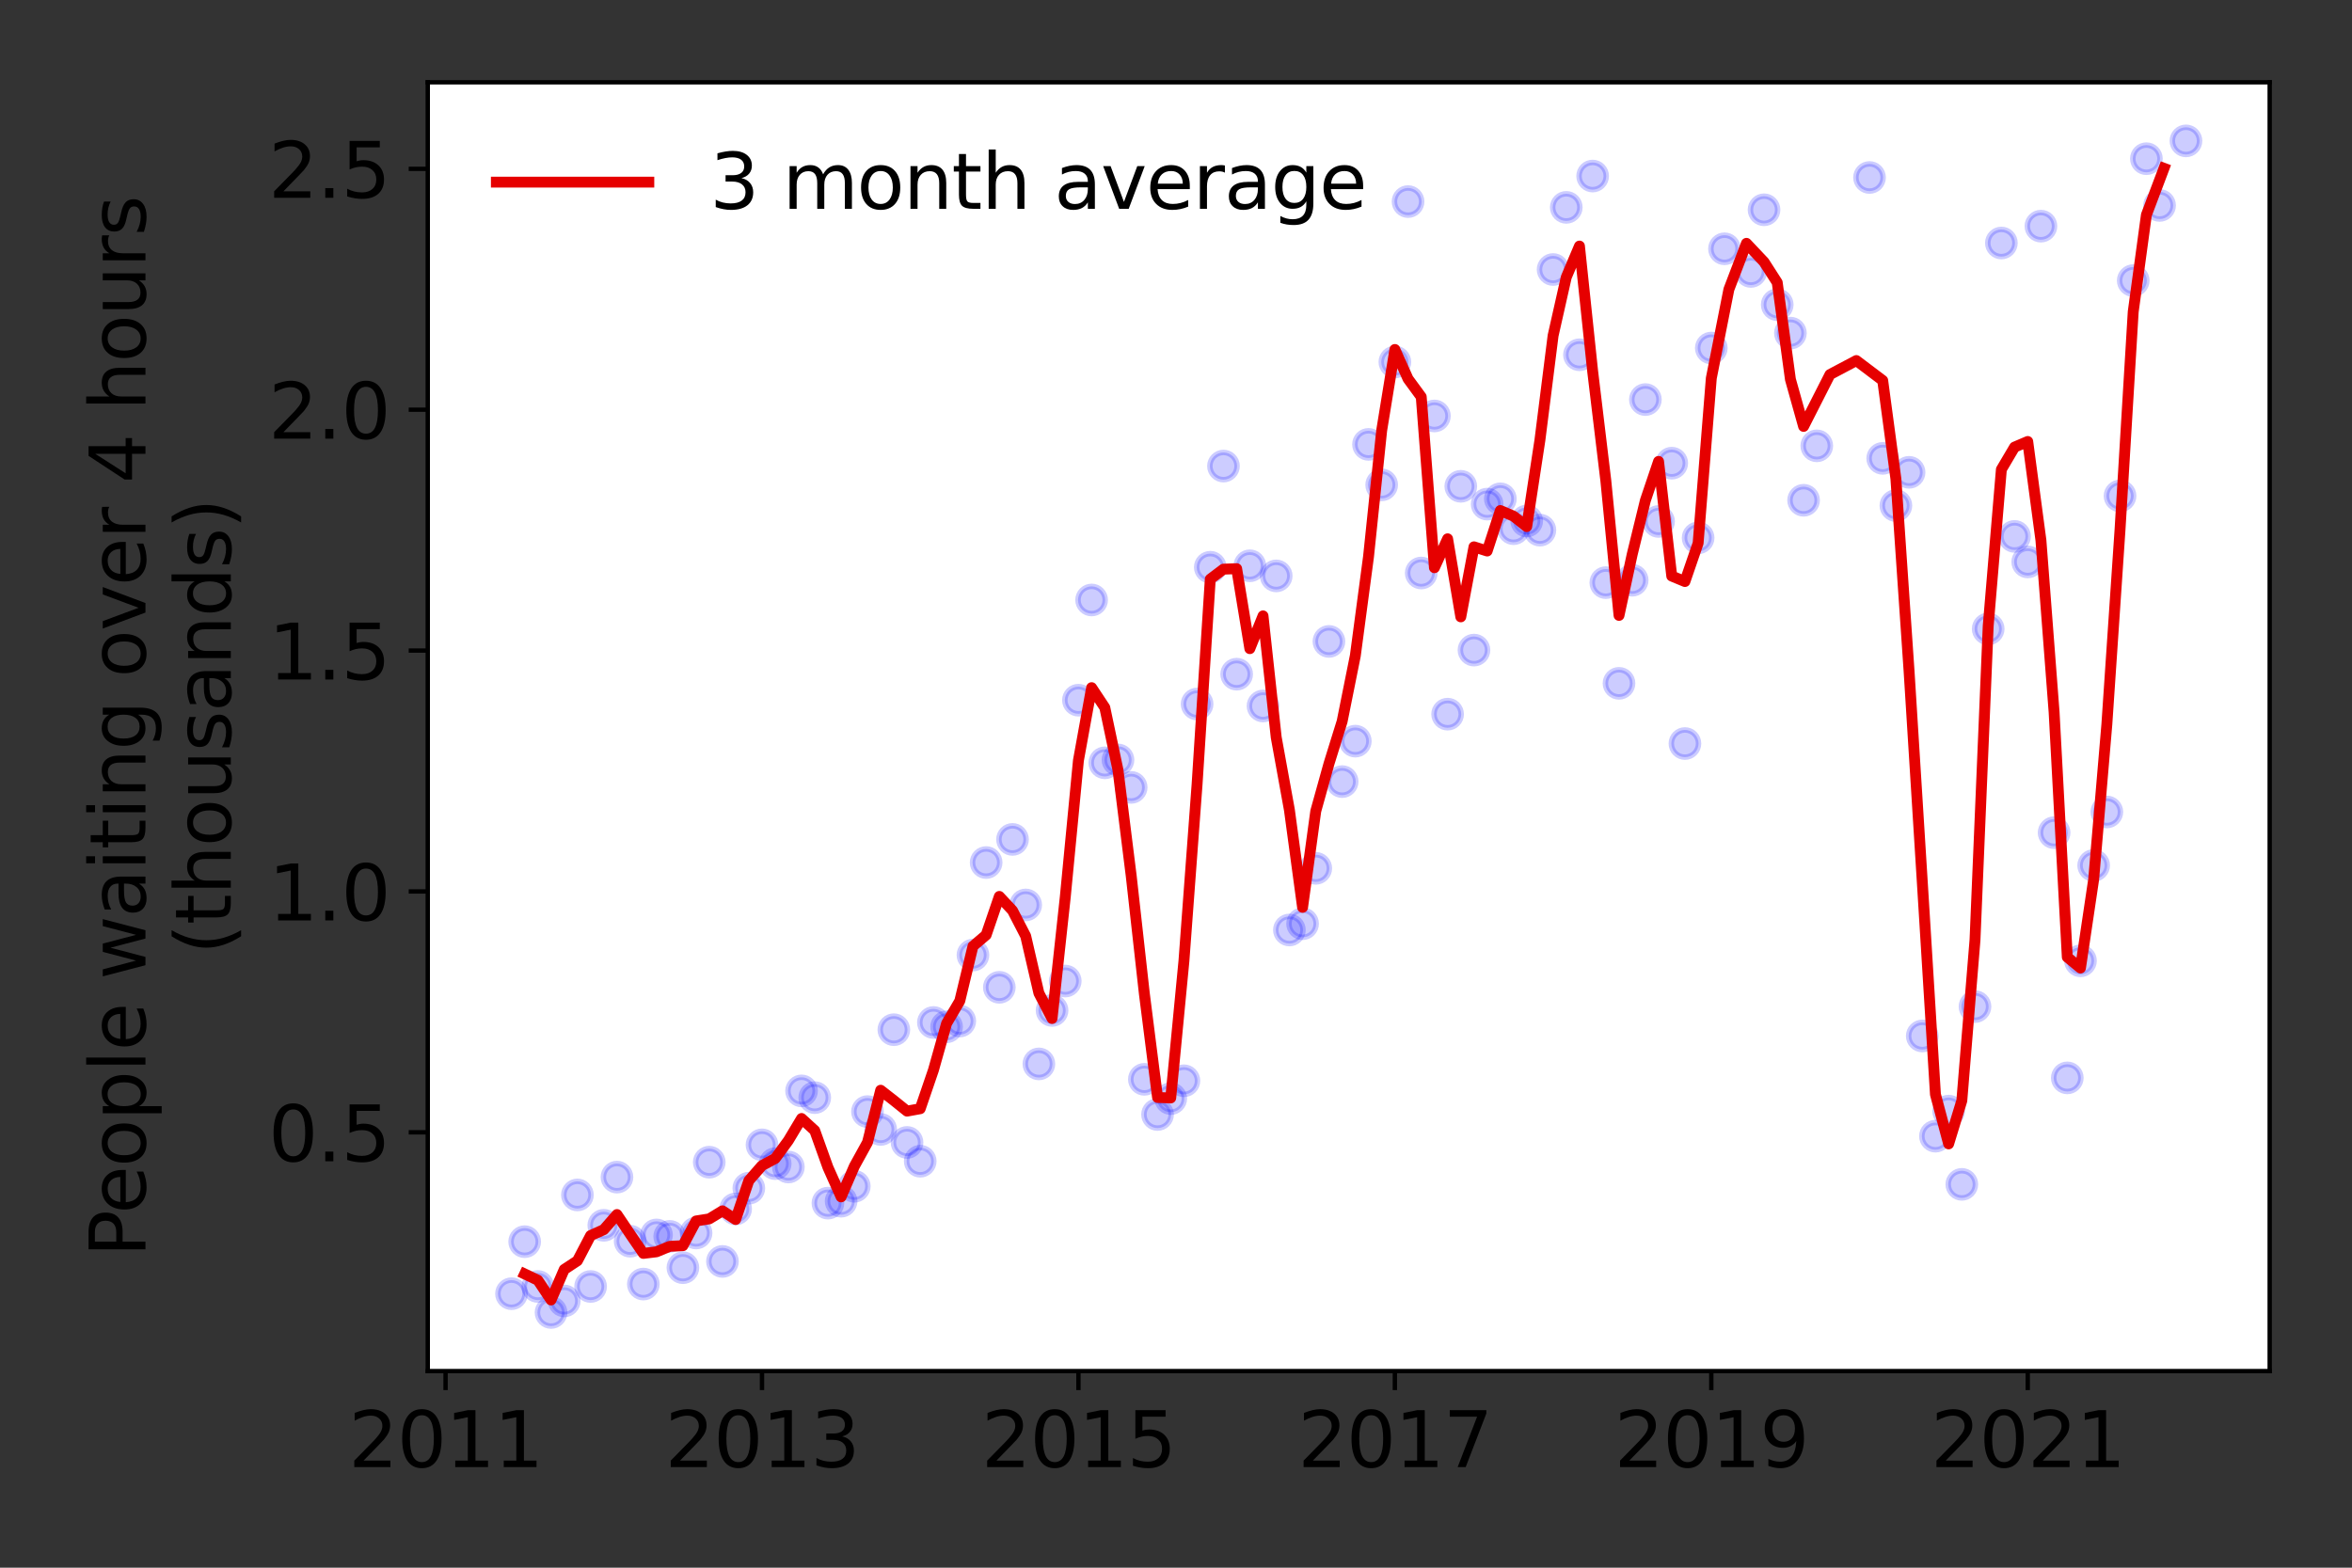 <?xml version="1.0" encoding="utf-8" standalone="no"?>
<!DOCTYPE svg PUBLIC "-//W3C//DTD SVG 1.1//EN"
  "http://www.w3.org/Graphics/SVG/1.1/DTD/svg11.dtd">
<svg height="288pt" version="1.1" viewBox="0 0 432 288" width="432pt" xmlns="http://www.w3.org/2000/svg" xmlns:xlink="http://www.w3.org/1999/xlink">
 <rect x="0" y="0" width="432" height="288" fill="#333333" stroke="none"/>
 <defs>
  <style type="text/css">*{stroke-linecap:butt;stroke-linejoin:round;}</style>
 </defs>
 <g id="figure_1">
  <g id="patch_1">
   <path d="M 0 288 
L 432 288 
L 432 0 
L 0 0 
z
" style="fill:none;"/>
  </g>
  <g id="axes_1">
   <g id="patch_2">
    <path d="M 78.57 251.88 
L 416.88 251.88 
L 416.88 15.12 
L 78.57 15.12 
z
" style="fill:#ffffff;"/>
   </g>
   <g id="matplotlib.axis_1">
    <g id="xtick_1">
     <g id="line2d_1">
      <defs>
       <path d="M 0 0 
L 0 3.5 
" id="me426d26583" style="stroke:#000000;stroke-width:0.8;"/>
      </defs>
      <g>
       <use style="stroke:#000000;stroke-width:0.8;" x="81.839" xlink:href="#me426d26583" y="251.88"/>
      </g>
     </g>
     <g id="text_1">
      <!-- 2011 -->
      <g transform="translate(64.024 269.518)scale(0.14 -0.14)">
       <defs>
        <path d="M 1228 531 
L 3431 531 
L 3431 0 
L 469 0 
L 469 531 
Q 828 903 1448 1529 
Q 2069 2156 2228 2338 
Q 2531 2678 2651 2914 
Q 2772 3150 2772 3378 
Q 2772 3750 2511 3984 
Q 2250 4219 1831 4219 
Q 1534 4219 1204 4116 
Q 875 4013 500 3803 
L 500 4441 
Q 881 4594 1212 4672 
Q 1544 4750 1819 4750 
Q 2544 4750 2975 4387 
Q 3406 4025 3406 3419 
Q 3406 3131 3298 2873 
Q 3191 2616 2906 2266 
Q 2828 2175 2409 1742 
Q 1991 1309 1228 531 
z
" id="DejaVuSans-32" transform="scale(0.016)"/>
        <path d="M 2034 4250 
Q 1547 4250 1301 3770 
Q 1056 3291 1056 2328 
Q 1056 1369 1301 889 
Q 1547 409 2034 409 
Q 2525 409 2770 889 
Q 3016 1369 3016 2328 
Q 3016 3291 2770 3770 
Q 2525 4250 2034 4250 
z
M 2034 4750 
Q 2819 4750 3233 4129 
Q 3647 3509 3647 2328 
Q 3647 1150 3233 529 
Q 2819 -91 2034 -91 
Q 1250 -91 836 529 
Q 422 1150 422 2328 
Q 422 3509 836 4129 
Q 1250 4750 2034 4750 
z
" id="DejaVuSans-30" transform="scale(0.016)"/>
        <path d="M 794 531 
L 1825 531 
L 1825 4091 
L 703 3866 
L 703 4441 
L 1819 4666 
L 2450 4666 
L 2450 531 
L 3481 531 
L 3481 0 
L 794 0 
L 794 531 
z
" id="DejaVuSans-31" transform="scale(0.016)"/>
       </defs>
       <use xlink:href="#DejaVuSans-32"/>
       <use x="63.623" xlink:href="#DejaVuSans-30"/>
       <use x="127.246" xlink:href="#DejaVuSans-31"/>
       <use x="190.869" xlink:href="#DejaVuSans-31"/>
      </g>
     </g>
    </g>
    <g id="xtick_2">
     <g id="line2d_2">
      <g>
       <use style="stroke:#000000;stroke-width:0.8;" x="139.96" xlink:href="#me426d26583" y="251.88"/>
      </g>
     </g>
     <g id="text_2">
      <!-- 2013 -->
      <g transform="translate(122.145 269.518)scale(0.14 -0.14)">
       <defs>
        <path d="M 2597 2516 
Q 3050 2419 3304 2112 
Q 3559 1806 3559 1356 
Q 3559 666 3084 287 
Q 2609 -91 1734 -91 
Q 1441 -91 1130 -33 
Q 819 25 488 141 
L 488 750 
Q 750 597 1062 519 
Q 1375 441 1716 441 
Q 2309 441 2620 675 
Q 2931 909 2931 1356 
Q 2931 1769 2642 2001 
Q 2353 2234 1838 2234 
L 1294 2234 
L 1294 2753 
L 1863 2753 
Q 2328 2753 2575 2939 
Q 2822 3125 2822 3475 
Q 2822 3834 2567 4026 
Q 2313 4219 1838 4219 
Q 1578 4219 1281 4162 
Q 984 4106 628 3988 
L 628 4550 
Q 988 4650 1302 4700 
Q 1616 4750 1894 4750 
Q 2613 4750 3031 4423 
Q 3450 4097 3450 3541 
Q 3450 3153 3228 2886 
Q 3006 2619 2597 2516 
z
" id="DejaVuSans-33" transform="scale(0.016)"/>
       </defs>
       <use xlink:href="#DejaVuSans-32"/>
       <use x="63.623" xlink:href="#DejaVuSans-30"/>
       <use x="127.246" xlink:href="#DejaVuSans-31"/>
       <use x="190.869" xlink:href="#DejaVuSans-33"/>
      </g>
     </g>
    </g>
    <g id="xtick_3">
     <g id="line2d_3">
      <g>
       <use style="stroke:#000000;stroke-width:0.8;" x="198.08" xlink:href="#me426d26583" y="251.88"/>
      </g>
     </g>
     <g id="text_3">
      <!-- 2015 -->
      <g transform="translate(180.265 269.518)scale(0.14 -0.14)">
       <defs>
        <path d="M 691 4666 
L 3169 4666 
L 3169 4134 
L 1269 4134 
L 1269 2991 
Q 1406 3038 1543 3061 
Q 1681 3084 1819 3084 
Q 2600 3084 3056 2656 
Q 3513 2228 3513 1497 
Q 3513 744 3044 326 
Q 2575 -91 1722 -91 
Q 1428 -91 1123 -41 
Q 819 9 494 109 
L 494 744 
Q 775 591 1075 516 
Q 1375 441 1709 441 
Q 2250 441 2565 725 
Q 2881 1009 2881 1497 
Q 2881 1984 2565 2268 
Q 2250 2553 1709 2553 
Q 1456 2553 1204 2497 
Q 953 2441 691 2322 
L 691 4666 
z
" id="DejaVuSans-35" transform="scale(0.016)"/>
       </defs>
       <use xlink:href="#DejaVuSans-32"/>
       <use x="63.623" xlink:href="#DejaVuSans-30"/>
       <use x="127.246" xlink:href="#DejaVuSans-31"/>
       <use x="190.869" xlink:href="#DejaVuSans-35"/>
      </g>
     </g>
    </g>
    <g id="xtick_4">
     <g id="line2d_4">
      <g>
       <use style="stroke:#000000;stroke-width:0.8;" x="256.201" xlink:href="#me426d26583" y="251.88"/>
      </g>
     </g>
     <g id="text_4">
      <!-- 2017 -->
      <g transform="translate(238.386 269.518)scale(0.14 -0.14)">
       <defs>
        <path d="M 525 4666 
L 3525 4666 
L 3525 4397 
L 1831 0 
L 1172 0 
L 2766 4134 
L 525 4134 
L 525 4666 
z
" id="DejaVuSans-37" transform="scale(0.016)"/>
       </defs>
       <use xlink:href="#DejaVuSans-32"/>
       <use x="63.623" xlink:href="#DejaVuSans-30"/>
       <use x="127.246" xlink:href="#DejaVuSans-31"/>
       <use x="190.869" xlink:href="#DejaVuSans-37"/>
      </g>
     </g>
    </g>
    <g id="xtick_5">
     <g id="line2d_5">
      <g>
       <use style="stroke:#000000;stroke-width:0.8;" x="314.321" xlink:href="#me426d26583" y="251.88"/>
      </g>
     </g>
     <g id="text_5">
      <!-- 2019 -->
      <g transform="translate(296.506 269.518)scale(0.14 -0.14)">
       <defs>
        <path d="M 703 97 
L 703 672 
Q 941 559 1184 500 
Q 1428 441 1663 441 
Q 2288 441 2617 861 
Q 2947 1281 2994 2138 
Q 2813 1869 2534 1725 
Q 2256 1581 1919 1581 
Q 1219 1581 811 2004 
Q 403 2428 403 3163 
Q 403 3881 828 4315 
Q 1253 4750 1959 4750 
Q 2769 4750 3195 4129 
Q 3622 3509 3622 2328 
Q 3622 1225 3098 567 
Q 2575 -91 1691 -91 
Q 1453 -91 1209 -44 
Q 966 3 703 97 
z
M 1959 2075 
Q 2384 2075 2632 2365 
Q 2881 2656 2881 3163 
Q 2881 3666 2632 3958 
Q 2384 4250 1959 4250 
Q 1534 4250 1286 3958 
Q 1038 3666 1038 3163 
Q 1038 2656 1286 2365 
Q 1534 2075 1959 2075 
z
" id="DejaVuSans-39" transform="scale(0.016)"/>
       </defs>
       <use xlink:href="#DejaVuSans-32"/>
       <use x="63.623" xlink:href="#DejaVuSans-30"/>
       <use x="127.246" xlink:href="#DejaVuSans-31"/>
       <use x="190.869" xlink:href="#DejaVuSans-39"/>
      </g>
     </g>
    </g>
    <g id="xtick_6">
     <g id="line2d_6">
      <g>
       <use style="stroke:#000000;stroke-width:0.8;" x="372.442" xlink:href="#me426d26583" y="251.88"/>
      </g>
     </g>
     <g id="text_6">
      <!-- 2021 -->
      <g transform="translate(354.627 269.518)scale(0.14 -0.14)">
       <use xlink:href="#DejaVuSans-32"/>
       <use x="63.623" xlink:href="#DejaVuSans-30"/>
       <use x="127.246" xlink:href="#DejaVuSans-32"/>
       <use x="190.869" xlink:href="#DejaVuSans-31"/>
      </g>
     </g>
    </g>
   </g>
   <g id="matplotlib.axis_2">
    <g id="ytick_1">
     <g id="line2d_7">
      <defs>
       <path d="M 0 0 
L -3.5 0 
" id="m2a9658b821" style="stroke:#000000;stroke-width:0.8;"/>
      </defs>
      <g>
       <use style="stroke:#000000;stroke-width:0.8;" x="78.57" xlink:href="#m2a9658b821" y="208.019"/>
      </g>
     </g>
     <g id="text_7">
      <!-- 0.5 -->
      <g transform="translate(49.306 213.337)scale(0.14 -0.14)">
       <defs>
        <path d="M 684 794 
L 1344 794 
L 1344 0 
L 684 0 
L 684 794 
z
" id="DejaVuSans-2e" transform="scale(0.016)"/>
       </defs>
       <use xlink:href="#DejaVuSans-30"/>
       <use x="63.623" xlink:href="#DejaVuSans-2e"/>
       <use x="95.41" xlink:href="#DejaVuSans-35"/>
      </g>
     </g>
    </g>
    <g id="ytick_2">
     <g id="line2d_8">
      <g>
       <use style="stroke:#000000;stroke-width:0.8;" x="78.57" xlink:href="#m2a9658b821" y="163.768"/>
      </g>
     </g>
     <g id="text_8">
      <!-- 1.0 -->
      <g transform="translate(49.306 169.087)scale(0.14 -0.14)">
       <use xlink:href="#DejaVuSans-31"/>
       <use x="63.623" xlink:href="#DejaVuSans-2e"/>
       <use x="95.41" xlink:href="#DejaVuSans-30"/>
      </g>
     </g>
    </g>
    <g id="ytick_3">
     <g id="line2d_9">
      <g>
       <use style="stroke:#000000;stroke-width:0.8;" x="78.57" xlink:href="#m2a9658b821" y="119.517"/>
      </g>
     </g>
     <g id="text_9">
      <!-- 1.5 -->
      <g transform="translate(49.306 124.836)scale(0.14 -0.14)">
       <use xlink:href="#DejaVuSans-31"/>
       <use x="63.623" xlink:href="#DejaVuSans-2e"/>
       <use x="95.41" xlink:href="#DejaVuSans-35"/>
      </g>
     </g>
    </g>
    <g id="ytick_4">
     <g id="line2d_10">
      <g>
       <use style="stroke:#000000;stroke-width:0.8;" x="78.57" xlink:href="#m2a9658b821" y="75.266"/>
      </g>
     </g>
     <g id="text_10">
      <!-- 2.0 -->
      <g transform="translate(49.306 80.585)scale(0.14 -0.14)">
       <use xlink:href="#DejaVuSans-32"/>
       <use x="63.623" xlink:href="#DejaVuSans-2e"/>
       <use x="95.41" xlink:href="#DejaVuSans-30"/>
      </g>
     </g>
    </g>
    <g id="ytick_5">
     <g id="line2d_11">
      <g>
       <use style="stroke:#000000;stroke-width:0.8;" x="78.57" xlink:href="#m2a9658b821" y="31.015"/>
      </g>
     </g>
     <g id="text_11">
      <!-- 2.5 -->
      <g transform="translate(49.306 36.334)scale(0.14 -0.14)">
       <use xlink:href="#DejaVuSans-32"/>
       <use x="63.623" xlink:href="#DejaVuSans-2e"/>
       <use x="95.41" xlink:href="#DejaVuSans-35"/>
      </g>
     </g>
    </g>
    <g id="text_12">
     <!-- People waiting over 4 hours -->
     <g transform="translate(26.717 230.925)rotate(-90)scale(0.14 -0.14)">
      <defs>
       <path d="M 1259 4147 
L 1259 2394 
L 2053 2394 
Q 2494 2394 2734 2622 
Q 2975 2850 2975 3272 
Q 2975 3691 2734 3919 
Q 2494 4147 2053 4147 
L 1259 4147 
z
M 628 4666 
L 2053 4666 
Q 2838 4666 3239 4311 
Q 3641 3956 3641 3272 
Q 3641 2581 3239 2228 
Q 2838 1875 2053 1875 
L 1259 1875 
L 1259 0 
L 628 0 
L 628 4666 
z
" id="DejaVuSans-50" transform="scale(0.016)"/>
       <path d="M 3597 1894 
L 3597 1613 
L 953 1613 
Q 991 1019 1311 708 
Q 1631 397 2203 397 
Q 2534 397 2845 478 
Q 3156 559 3463 722 
L 3463 178 
Q 3153 47 2828 -22 
Q 2503 -91 2169 -91 
Q 1331 -91 842 396 
Q 353 884 353 1716 
Q 353 2575 817 3079 
Q 1281 3584 2069 3584 
Q 2775 3584 3186 3129 
Q 3597 2675 3597 1894 
z
M 3022 2063 
Q 3016 2534 2758 2815 
Q 2500 3097 2075 3097 
Q 1594 3097 1305 2825 
Q 1016 2553 972 2059 
L 3022 2063 
z
" id="DejaVuSans-65" transform="scale(0.016)"/>
       <path d="M 1959 3097 
Q 1497 3097 1228 2736 
Q 959 2375 959 1747 
Q 959 1119 1226 758 
Q 1494 397 1959 397 
Q 2419 397 2687 759 
Q 2956 1122 2956 1747 
Q 2956 2369 2687 2733 
Q 2419 3097 1959 3097 
z
M 1959 3584 
Q 2709 3584 3137 3096 
Q 3566 2609 3566 1747 
Q 3566 888 3137 398 
Q 2709 -91 1959 -91 
Q 1206 -91 779 398 
Q 353 888 353 1747 
Q 353 2609 779 3096 
Q 1206 3584 1959 3584 
z
" id="DejaVuSans-6f" transform="scale(0.016)"/>
       <path d="M 1159 525 
L 1159 -1331 
L 581 -1331 
L 581 3500 
L 1159 3500 
L 1159 2969 
Q 1341 3281 1617 3432 
Q 1894 3584 2278 3584 
Q 2916 3584 3314 3078 
Q 3713 2572 3713 1747 
Q 3713 922 3314 415 
Q 2916 -91 2278 -91 
Q 1894 -91 1617 61 
Q 1341 213 1159 525 
z
M 3116 1747 
Q 3116 2381 2855 2742 
Q 2594 3103 2138 3103 
Q 1681 3103 1420 2742 
Q 1159 2381 1159 1747 
Q 1159 1113 1420 752 
Q 1681 391 2138 391 
Q 2594 391 2855 752 
Q 3116 1113 3116 1747 
z
" id="DejaVuSans-70" transform="scale(0.016)"/>
       <path d="M 603 4863 
L 1178 4863 
L 1178 0 
L 603 0 
L 603 4863 
z
" id="DejaVuSans-6c" transform="scale(0.016)"/>
       <path id="DejaVuSans-20" transform="scale(0.016)"/>
       <path d="M 269 3500 
L 844 3500 
L 1563 769 
L 2278 3500 
L 2956 3500 
L 3675 769 
L 4391 3500 
L 4966 3500 
L 4050 0 
L 3372 0 
L 2619 2869 
L 1863 0 
L 1184 0 
L 269 3500 
z
" id="DejaVuSans-77" transform="scale(0.016)"/>
       <path d="M 2194 1759 
Q 1497 1759 1228 1600 
Q 959 1441 959 1056 
Q 959 750 1161 570 
Q 1363 391 1709 391 
Q 2188 391 2477 730 
Q 2766 1069 2766 1631 
L 2766 1759 
L 2194 1759 
z
M 3341 1997 
L 3341 0 
L 2766 0 
L 2766 531 
Q 2569 213 2275 61 
Q 1981 -91 1556 -91 
Q 1019 -91 701 211 
Q 384 513 384 1019 
Q 384 1609 779 1909 
Q 1175 2209 1959 2209 
L 2766 2209 
L 2766 2266 
Q 2766 2663 2505 2880 
Q 2244 3097 1772 3097 
Q 1472 3097 1187 3025 
Q 903 2953 641 2809 
L 641 3341 
Q 956 3463 1253 3523 
Q 1550 3584 1831 3584 
Q 2591 3584 2966 3190 
Q 3341 2797 3341 1997 
z
" id="DejaVuSans-61" transform="scale(0.016)"/>
       <path d="M 603 3500 
L 1178 3500 
L 1178 0 
L 603 0 
L 603 3500 
z
M 603 4863 
L 1178 4863 
L 1178 4134 
L 603 4134 
L 603 4863 
z
" id="DejaVuSans-69" transform="scale(0.016)"/>
       <path d="M 1172 4494 
L 1172 3500 
L 2356 3500 
L 2356 3053 
L 1172 3053 
L 1172 1153 
Q 1172 725 1289 603 
Q 1406 481 1766 481 
L 2356 481 
L 2356 0 
L 1766 0 
Q 1100 0 847 248 
Q 594 497 594 1153 
L 594 3053 
L 172 3053 
L 172 3500 
L 594 3500 
L 594 4494 
L 1172 4494 
z
" id="DejaVuSans-74" transform="scale(0.016)"/>
       <path d="M 3513 2113 
L 3513 0 
L 2938 0 
L 2938 2094 
Q 2938 2591 2744 2837 
Q 2550 3084 2163 3084 
Q 1697 3084 1428 2787 
Q 1159 2491 1159 1978 
L 1159 0 
L 581 0 
L 581 3500 
L 1159 3500 
L 1159 2956 
Q 1366 3272 1645 3428 
Q 1925 3584 2291 3584 
Q 2894 3584 3203 3211 
Q 3513 2838 3513 2113 
z
" id="DejaVuSans-6e" transform="scale(0.016)"/>
       <path d="M 2906 1791 
Q 2906 2416 2648 2759 
Q 2391 3103 1925 3103 
Q 1463 3103 1205 2759 
Q 947 2416 947 1791 
Q 947 1169 1205 825 
Q 1463 481 1925 481 
Q 2391 481 2648 825 
Q 2906 1169 2906 1791 
z
M 3481 434 
Q 3481 -459 3084 -895 
Q 2688 -1331 1869 -1331 
Q 1566 -1331 1297 -1286 
Q 1028 -1241 775 -1147 
L 775 -588 
Q 1028 -725 1275 -790 
Q 1522 -856 1778 -856 
Q 2344 -856 2625 -561 
Q 2906 -266 2906 331 
L 2906 616 
Q 2728 306 2450 153 
Q 2172 0 1784 0 
Q 1141 0 747 490 
Q 353 981 353 1791 
Q 353 2603 747 3093 
Q 1141 3584 1784 3584 
Q 2172 3584 2450 3431 
Q 2728 3278 2906 2969 
L 2906 3500 
L 3481 3500 
L 3481 434 
z
" id="DejaVuSans-67" transform="scale(0.016)"/>
       <path d="M 191 3500 
L 800 3500 
L 1894 563 
L 2988 3500 
L 3597 3500 
L 2284 0 
L 1503 0 
L 191 3500 
z
" id="DejaVuSans-76" transform="scale(0.016)"/>
       <path d="M 2631 2963 
Q 2534 3019 2420 3045 
Q 2306 3072 2169 3072 
Q 1681 3072 1420 2755 
Q 1159 2438 1159 1844 
L 1159 0 
L 581 0 
L 581 3500 
L 1159 3500 
L 1159 2956 
Q 1341 3275 1631 3429 
Q 1922 3584 2338 3584 
Q 2397 3584 2469 3576 
Q 2541 3569 2628 3553 
L 2631 2963 
z
" id="DejaVuSans-72" transform="scale(0.016)"/>
       <path d="M 2419 4116 
L 825 1625 
L 2419 1625 
L 2419 4116 
z
M 2253 4666 
L 3047 4666 
L 3047 1625 
L 3713 1625 
L 3713 1100 
L 3047 1100 
L 3047 0 
L 2419 0 
L 2419 1100 
L 313 1100 
L 313 1709 
L 2253 4666 
z
" id="DejaVuSans-34" transform="scale(0.016)"/>
       <path d="M 3513 2113 
L 3513 0 
L 2938 0 
L 2938 2094 
Q 2938 2591 2744 2837 
Q 2550 3084 2163 3084 
Q 1697 3084 1428 2787 
Q 1159 2491 1159 1978 
L 1159 0 
L 581 0 
L 581 4863 
L 1159 4863 
L 1159 2956 
Q 1366 3272 1645 3428 
Q 1925 3584 2291 3584 
Q 2894 3584 3203 3211 
Q 3513 2838 3513 2113 
z
" id="DejaVuSans-68" transform="scale(0.016)"/>
       <path d="M 544 1381 
L 544 3500 
L 1119 3500 
L 1119 1403 
Q 1119 906 1312 657 
Q 1506 409 1894 409 
Q 2359 409 2629 706 
Q 2900 1003 2900 1516 
L 2900 3500 
L 3475 3500 
L 3475 0 
L 2900 0 
L 2900 538 
Q 2691 219 2414 64 
Q 2138 -91 1772 -91 
Q 1169 -91 856 284 
Q 544 659 544 1381 
z
M 1991 3584 
L 1991 3584 
z
" id="DejaVuSans-75" transform="scale(0.016)"/>
       <path d="M 2834 3397 
L 2834 2853 
Q 2591 2978 2328 3040 
Q 2066 3103 1784 3103 
Q 1356 3103 1142 2972 
Q 928 2841 928 2578 
Q 928 2378 1081 2264 
Q 1234 2150 1697 2047 
L 1894 2003 
Q 2506 1872 2764 1633 
Q 3022 1394 3022 966 
Q 3022 478 2636 193 
Q 2250 -91 1575 -91 
Q 1294 -91 989 -36 
Q 684 19 347 128 
L 347 722 
Q 666 556 975 473 
Q 1284 391 1588 391 
Q 1994 391 2212 530 
Q 2431 669 2431 922 
Q 2431 1156 2273 1281 
Q 2116 1406 1581 1522 
L 1381 1569 
Q 847 1681 609 1914 
Q 372 2147 372 2553 
Q 372 3047 722 3315 
Q 1072 3584 1716 3584 
Q 2034 3584 2315 3537 
Q 2597 3491 2834 3397 
z
" id="DejaVuSans-73" transform="scale(0.016)"/>
      </defs>
      <use xlink:href="#DejaVuSans-50"/>
      <use x="56.678" xlink:href="#DejaVuSans-65"/>
      <use x="118.201" xlink:href="#DejaVuSans-6f"/>
      <use x="179.383" xlink:href="#DejaVuSans-70"/>
      <use x="242.859" xlink:href="#DejaVuSans-6c"/>
      <use x="270.643" xlink:href="#DejaVuSans-65"/>
      <use x="332.166" xlink:href="#DejaVuSans-20"/>
      <use x="363.953" xlink:href="#DejaVuSans-77"/>
      <use x="445.74" xlink:href="#DejaVuSans-61"/>
      <use x="507.02" xlink:href="#DejaVuSans-69"/>
      <use x="534.803" xlink:href="#DejaVuSans-74"/>
      <use x="574.012" xlink:href="#DejaVuSans-69"/>
      <use x="601.795" xlink:href="#DejaVuSans-6e"/>
      <use x="665.174" xlink:href="#DejaVuSans-67"/>
      <use x="728.65" xlink:href="#DejaVuSans-20"/>
      <use x="760.438" xlink:href="#DejaVuSans-6f"/>
      <use x="821.619" xlink:href="#DejaVuSans-76"/>
      <use x="880.799" xlink:href="#DejaVuSans-65"/>
      <use x="942.322" xlink:href="#DejaVuSans-72"/>
      <use x="983.436" xlink:href="#DejaVuSans-20"/>
      <use x="1015.223" xlink:href="#DejaVuSans-34"/>
      <use x="1078.846" xlink:href="#DejaVuSans-20"/>
      <use x="1110.633" xlink:href="#DejaVuSans-68"/>
      <use x="1174.012" xlink:href="#DejaVuSans-6f"/>
      <use x="1235.193" xlink:href="#DejaVuSans-75"/>
      <use x="1298.572" xlink:href="#DejaVuSans-72"/>
      <use x="1339.686" xlink:href="#DejaVuSans-73"/>
     </g>
     <!-- (thousands) -->
     <g transform="translate(42.394 175.325)rotate(-90)scale(0.14 -0.14)">
      <defs>
       <path d="M 1984 4856 
Q 1566 4138 1362 3434 
Q 1159 2731 1159 2009 
Q 1159 1288 1364 580 
Q 1569 -128 1984 -844 
L 1484 -844 
Q 1016 -109 783 600 
Q 550 1309 550 2009 
Q 550 2706 781 3412 
Q 1013 4119 1484 4856 
L 1984 4856 
z
" id="DejaVuSans-28" transform="scale(0.016)"/>
       <path d="M 2906 2969 
L 2906 4863 
L 3481 4863 
L 3481 0 
L 2906 0 
L 2906 525 
Q 2725 213 2448 61 
Q 2172 -91 1784 -91 
Q 1150 -91 751 415 
Q 353 922 353 1747 
Q 353 2572 751 3078 
Q 1150 3584 1784 3584 
Q 2172 3584 2448 3432 
Q 2725 3281 2906 2969 
z
M 947 1747 
Q 947 1113 1208 752 
Q 1469 391 1925 391 
Q 2381 391 2643 752 
Q 2906 1113 2906 1747 
Q 2906 2381 2643 2742 
Q 2381 3103 1925 3103 
Q 1469 3103 1208 2742 
Q 947 2381 947 1747 
z
" id="DejaVuSans-64" transform="scale(0.016)"/>
       <path d="M 513 4856 
L 1013 4856 
Q 1481 4119 1714 3412 
Q 1947 2706 1947 2009 
Q 1947 1309 1714 600 
Q 1481 -109 1013 -844 
L 513 -844 
Q 928 -128 1133 580 
Q 1338 1288 1338 2009 
Q 1338 2731 1133 3434 
Q 928 4138 513 4856 
z
" id="DejaVuSans-29" transform="scale(0.016)"/>
      </defs>
      <use xlink:href="#DejaVuSans-28"/>
      <use x="39.014" xlink:href="#DejaVuSans-74"/>
      <use x="78.223" xlink:href="#DejaVuSans-68"/>
      <use x="141.602" xlink:href="#DejaVuSans-6f"/>
      <use x="202.783" xlink:href="#DejaVuSans-75"/>
      <use x="266.162" xlink:href="#DejaVuSans-73"/>
      <use x="318.262" xlink:href="#DejaVuSans-61"/>
      <use x="379.541" xlink:href="#DejaVuSans-6e"/>
      <use x="442.92" xlink:href="#DejaVuSans-64"/>
      <use x="506.396" xlink:href="#DejaVuSans-73"/>
      <use x="558.496" xlink:href="#DejaVuSans-29"/>
     </g>
    </g>
   </g>
   <g id="line2d_12">
    <defs>
     <path d="M 0 2.5 
C 0.663 2.5 1.299 2.237 1.768 1.768 
C 2.237 1.299 2.5 0.663 2.5 0 
C 2.5 -0.663 2.237 -1.299 1.768 -1.768 
C 1.299 -2.237 0.663 -2.5 0 -2.5 
C -0.663 -2.5 -1.299 -2.237 -1.768 -1.768 
C -2.237 -1.299 -2.5 -0.663 -2.5 0 
C -2.5 0.663 -2.237 1.299 -1.768 1.768 
C -1.299 2.237 -0.663 2.5 0 2.5 
z
" id="mf2df216bef" style="stroke:#0000ff;stroke-opacity:0.2;"/>
    </defs>
    <g clip-path="url(#pef03faf6f8)">
     <use style="fill:#0000ff;fill-opacity:0.2;stroke:#0000ff;stroke-opacity:0.2;" x="401.502" xlink:href="#mf2df216bef" y="25.882"/>
     <use style="fill:#0000ff;fill-opacity:0.2;stroke:#0000ff;stroke-opacity:0.2;" x="396.659" xlink:href="#mf2df216bef" y="37.741"/>
     <use style="fill:#0000ff;fill-opacity:0.2;stroke:#0000ff;stroke-opacity:0.2;" x="394.237" xlink:href="#mf2df216bef" y="29.156"/>
     <use style="fill:#0000ff;fill-opacity:0.2;stroke:#0000ff;stroke-opacity:0.2;" x="391.816" xlink:href="#mf2df216bef" y="51.547"/>
     <use style="fill:#0000ff;fill-opacity:0.2;stroke:#0000ff;stroke-opacity:0.2;" x="389.394" xlink:href="#mf2df216bef" y="91.108"/>
     <use style="fill:#0000ff;fill-opacity:0.2;stroke:#0000ff;stroke-opacity:0.2;" x="386.972" xlink:href="#mf2df216bef" y="149.165"/>
     <use style="fill:#0000ff;fill-opacity:0.2;stroke:#0000ff;stroke-opacity:0.2;" x="384.55" xlink:href="#mf2df216bef" y="158.989"/>
     <use style="fill:#0000ff;fill-opacity:0.2;stroke:#0000ff;stroke-opacity:0.2;" x="382.129" xlink:href="#mf2df216bef" y="176.512"/>
     <use style="fill:#0000ff;fill-opacity:0.2;stroke:#0000ff;stroke-opacity:0.2;" x="379.707" xlink:href="#mf2df216bef" y="198.018"/>
     <use style="fill:#0000ff;fill-opacity:0.2;stroke:#0000ff;stroke-opacity:0.2;" x="377.285" xlink:href="#mf2df216bef" y="152.97"/>
     <use style="fill:#0000ff;fill-opacity:0.2;stroke:#0000ff;stroke-opacity:0.2;" x="374.864" xlink:href="#mf2df216bef" y="41.547"/>
     <use style="fill:#0000ff;fill-opacity:0.2;stroke:#0000ff;stroke-opacity:0.2;" x="372.442" xlink:href="#mf2df216bef" y="103.232"/>
     <use style="fill:#0000ff;fill-opacity:0.2;stroke:#0000ff;stroke-opacity:0.2;" x="370.02" xlink:href="#mf2df216bef" y="98.542"/>
     <use style="fill:#0000ff;fill-opacity:0.2;stroke:#0000ff;stroke-opacity:0.2;" x="367.599" xlink:href="#mf2df216bef" y="44.644"/>
     <use style="fill:#0000ff;fill-opacity:0.2;stroke:#0000ff;stroke-opacity:0.2;" x="365.177" xlink:href="#mf2df216bef" y="115.534"/>
     <use style="fill:#0000ff;fill-opacity:0.2;stroke:#0000ff;stroke-opacity:0.2;" x="362.755" xlink:href="#mf2df216bef" y="184.92"/>
     <use style="fill:#0000ff;fill-opacity:0.2;stroke:#0000ff;stroke-opacity:0.2;" x="360.334" xlink:href="#mf2df216bef" y="217.577"/>
     <use style="fill:#0000ff;fill-opacity:0.2;stroke:#0000ff;stroke-opacity:0.2;" x="357.912" xlink:href="#mf2df216bef" y="204.124"/>
     <use style="fill:#0000ff;fill-opacity:0.2;stroke:#0000ff;stroke-opacity:0.2;" x="355.49" xlink:href="#mf2df216bef" y="208.727"/>
     <use style="fill:#0000ff;fill-opacity:0.2;stroke:#0000ff;stroke-opacity:0.2;" x="353.068" xlink:href="#mf2df216bef" y="190.318"/>
     <use style="fill:#0000ff;fill-opacity:0.2;stroke:#0000ff;stroke-opacity:0.2;" x="350.647" xlink:href="#mf2df216bef" y="86.771"/>
     <use style="fill:#0000ff;fill-opacity:0.2;stroke:#0000ff;stroke-opacity:0.2;" x="348.225" xlink:href="#mf2df216bef" y="92.878"/>
     <use style="fill:#0000ff;fill-opacity:0.2;stroke:#0000ff;stroke-opacity:0.2;" x="345.803" xlink:href="#mf2df216bef" y="84.205"/>
     <use style="fill:#0000ff;fill-opacity:0.2;stroke:#0000ff;stroke-opacity:0.2;" x="343.382" xlink:href="#mf2df216bef" y="32.608"/>
     <use style="fill:#0000ff;fill-opacity:0.2;stroke:#0000ff;stroke-opacity:0.2;" x="333.695" xlink:href="#mf2df216bef" y="81.903"/>
     <use style="fill:#0000ff;fill-opacity:0.2;stroke:#0000ff;stroke-opacity:0.2;" x="331.273" xlink:href="#mf2df216bef" y="91.904"/>
     <use style="fill:#0000ff;fill-opacity:0.2;stroke:#0000ff;stroke-opacity:0.2;" x="328.852" xlink:href="#mf2df216bef" y="61.194"/>
     <use style="fill:#0000ff;fill-opacity:0.2;stroke:#0000ff;stroke-opacity:0.2;" x="326.43" xlink:href="#mf2df216bef" y="55.972"/>
     <use style="fill:#0000ff;fill-opacity:0.2;stroke:#0000ff;stroke-opacity:0.2;" x="324.008" xlink:href="#mf2df216bef" y="38.538"/>
     <use style="fill:#0000ff;fill-opacity:0.2;stroke:#0000ff;stroke-opacity:0.2;" x="321.587" xlink:href="#mf2df216bef" y="49.866"/>
     <use style="fill:#0000ff;fill-opacity:0.2;stroke:#0000ff;stroke-opacity:0.2;" x="316.743" xlink:href="#mf2df216bef" y="45.706"/>
     <use style="fill:#0000ff;fill-opacity:0.2;stroke:#0000ff;stroke-opacity:0.2;" x="314.321" xlink:href="#mf2df216bef" y="63.938"/>
     <use style="fill:#0000ff;fill-opacity:0.2;stroke:#0000ff;stroke-opacity:0.2;" x="311.9" xlink:href="#mf2df216bef" y="98.807"/>
     <use style="fill:#0000ff;fill-opacity:0.2;stroke:#0000ff;stroke-opacity:0.2;" x="309.478" xlink:href="#mf2df216bef" y="136.598"/>
     <use style="fill:#0000ff;fill-opacity:0.2;stroke:#0000ff;stroke-opacity:0.2;" x="307.056" xlink:href="#mf2df216bef" y="85.09"/>
     <use style="fill:#0000ff;fill-opacity:0.2;stroke:#0000ff;stroke-opacity:0.2;" x="304.635" xlink:href="#mf2df216bef" y="95.798"/>
     <use style="fill:#0000ff;fill-opacity:0.2;stroke:#0000ff;stroke-opacity:0.2;" x="302.213" xlink:href="#mf2df216bef" y="73.407"/>
     <use style="fill:#0000ff;fill-opacity:0.2;stroke:#0000ff;stroke-opacity:0.2;" x="299.791" xlink:href="#mf2df216bef" y="106.595"/>
     <use style="fill:#0000ff;fill-opacity:0.2;stroke:#0000ff;stroke-opacity:0.2;" x="297.37" xlink:href="#mf2df216bef" y="125.535"/>
     <use style="fill:#0000ff;fill-opacity:0.2;stroke:#0000ff;stroke-opacity:0.2;" x="294.948" xlink:href="#mf2df216bef" y="107.038"/>
     <use style="fill:#0000ff;fill-opacity:0.2;stroke:#0000ff;stroke-opacity:0.2;" x="292.526" xlink:href="#mf2df216bef" y="32.342"/>
     <use style="fill:#0000ff;fill-opacity:0.2;stroke:#0000ff;stroke-opacity:0.2;" x="290.105" xlink:href="#mf2df216bef" y="65.177"/>
     <use style="fill:#0000ff;fill-opacity:0.2;stroke:#0000ff;stroke-opacity:0.2;" x="287.683" xlink:href="#mf2df216bef" y="38.095"/>
     <use style="fill:#0000ff;fill-opacity:0.2;stroke:#0000ff;stroke-opacity:0.2;" x="285.261" xlink:href="#mf2df216bef" y="49.512"/>
     <use style="fill:#0000ff;fill-opacity:0.2;stroke:#0000ff;stroke-opacity:0.2;" x="282.839" xlink:href="#mf2df216bef" y="97.391"/>
     <use style="fill:#0000ff;fill-opacity:0.2;stroke:#0000ff;stroke-opacity:0.2;" x="280.418" xlink:href="#mf2df216bef" y="95.71"/>
     <use style="fill:#0000ff;fill-opacity:0.2;stroke:#0000ff;stroke-opacity:0.2;" x="277.996" xlink:href="#mf2df216bef" y="97.126"/>
     <use style="fill:#0000ff;fill-opacity:0.2;stroke:#0000ff;stroke-opacity:0.2;" x="275.574" xlink:href="#mf2df216bef" y="91.639"/>
     <use style="fill:#0000ff;fill-opacity:0.2;stroke:#0000ff;stroke-opacity:0.2;" x="273.153" xlink:href="#mf2df216bef" y="92.612"/>
     <use style="fill:#0000ff;fill-opacity:0.2;stroke:#0000ff;stroke-opacity:0.2;" x="270.731" xlink:href="#mf2df216bef" y="119.428"/>
     <use style="fill:#0000ff;fill-opacity:0.2;stroke:#0000ff;stroke-opacity:0.2;" x="268.309" xlink:href="#mf2df216bef" y="89.338"/>
     <use style="fill:#0000ff;fill-opacity:0.2;stroke:#0000ff;stroke-opacity:0.2;" x="265.888" xlink:href="#mf2df216bef" y="131.199"/>
     <use style="fill:#0000ff;fill-opacity:0.2;stroke:#0000ff;stroke-opacity:0.2;" x="263.466" xlink:href="#mf2df216bef" y="76.416"/>
     <use style="fill:#0000ff;fill-opacity:0.2;stroke:#0000ff;stroke-opacity:0.2;" x="261.044" xlink:href="#mf2df216bef" y="105.268"/>
     <use style="fill:#0000ff;fill-opacity:0.2;stroke:#0000ff;stroke-opacity:0.2;" x="258.623" xlink:href="#mf2df216bef" y="37.033"/>
     <use style="fill:#0000ff;fill-opacity:0.2;stroke:#0000ff;stroke-opacity:0.2;" x="256.201" xlink:href="#mf2df216bef" y="66.504"/>
     <use style="fill:#0000ff;fill-opacity:0.2;stroke:#0000ff;stroke-opacity:0.2;" x="253.779" xlink:href="#mf2df216bef" y="89.072"/>
     <use style="fill:#0000ff;fill-opacity:0.2;stroke:#0000ff;stroke-opacity:0.2;" x="251.358" xlink:href="#mf2df216bef" y="81.638"/>
     <use style="fill:#0000ff;fill-opacity:0.2;stroke:#0000ff;stroke-opacity:0.2;" x="248.936" xlink:href="#mf2df216bef" y="136.155"/>
     <use style="fill:#0000ff;fill-opacity:0.2;stroke:#0000ff;stroke-opacity:0.2;" x="246.514" xlink:href="#mf2df216bef" y="143.589"/>
     <use style="fill:#0000ff;fill-opacity:0.2;stroke:#0000ff;stroke-opacity:0.2;" x="244.092" xlink:href="#mf2df216bef" y="117.835"/>
     <use style="fill:#0000ff;fill-opacity:0.2;stroke:#0000ff;stroke-opacity:0.2;" x="241.671" xlink:href="#mf2df216bef" y="159.52"/>
     <use style="fill:#0000ff;fill-opacity:0.2;stroke:#0000ff;stroke-opacity:0.2;" x="239.249" xlink:href="#mf2df216bef" y="169.697"/>
     <use style="fill:#0000ff;fill-opacity:0.2;stroke:#0000ff;stroke-opacity:0.2;" x="236.827" xlink:href="#mf2df216bef" y="170.848"/>
     <use style="fill:#0000ff;fill-opacity:0.2;stroke:#0000ff;stroke-opacity:0.2;" x="234.406" xlink:href="#mf2df216bef" y="105.799"/>
     <use style="fill:#0000ff;fill-opacity:0.2;stroke:#0000ff;stroke-opacity:0.2;" x="231.984" xlink:href="#mf2df216bef" y="129.694"/>
     <use style="fill:#0000ff;fill-opacity:0.2;stroke:#0000ff;stroke-opacity:0.2;" x="229.562" xlink:href="#mf2df216bef" y="103.94"/>
     <use style="fill:#0000ff;fill-opacity:0.2;stroke:#0000ff;stroke-opacity:0.2;" x="227.141" xlink:href="#mf2df216bef" y="123.853"/>
     <use style="fill:#0000ff;fill-opacity:0.2;stroke:#0000ff;stroke-opacity:0.2;" x="224.719" xlink:href="#mf2df216bef" y="85.621"/>
     <use style="fill:#0000ff;fill-opacity:0.2;stroke:#0000ff;stroke-opacity:0.2;" x="222.297" xlink:href="#mf2df216bef" y="104.206"/>
     <use style="fill:#0000ff;fill-opacity:0.2;stroke:#0000ff;stroke-opacity:0.2;" x="219.876" xlink:href="#mf2df216bef" y="129.34"/>
     <use style="fill:#0000ff;fill-opacity:0.2;stroke:#0000ff;stroke-opacity:0.2;" x="217.454" xlink:href="#mf2df216bef" y="198.549"/>
     <use style="fill:#0000ff;fill-opacity:0.2;stroke:#0000ff;stroke-opacity:0.2;" x="215.032" xlink:href="#mf2df216bef" y="201.823"/>
     <use style="fill:#0000ff;fill-opacity:0.2;stroke:#0000ff;stroke-opacity:0.2;" x="212.611" xlink:href="#mf2df216bef" y="204.744"/>
     <use style="fill:#0000ff;fill-opacity:0.2;stroke:#0000ff;stroke-opacity:0.2;" x="210.189" xlink:href="#mf2df216bef" y="198.283"/>
     <use style="fill:#0000ff;fill-opacity:0.2;stroke:#0000ff;stroke-opacity:0.2;" x="207.767" xlink:href="#mf2df216bef" y="144.651"/>
     <use style="fill:#0000ff;fill-opacity:0.2;stroke:#0000ff;stroke-opacity:0.2;" x="205.345" xlink:href="#mf2df216bef" y="139.607"/>
     <use style="fill:#0000ff;fill-opacity:0.2;stroke:#0000ff;stroke-opacity:0.2;" x="202.924" xlink:href="#mf2df216bef" y="140.138"/>
     <use style="fill:#0000ff;fill-opacity:0.2;stroke:#0000ff;stroke-opacity:0.2;" x="200.502" xlink:href="#mf2df216bef" y="110.224"/>
     <use style="fill:#0000ff;fill-opacity:0.2;stroke:#0000ff;stroke-opacity:0.2;" x="198.08" xlink:href="#mf2df216bef" y="128.632"/>
     <use style="fill:#0000ff;fill-opacity:0.2;stroke:#0000ff;stroke-opacity:0.2;" x="195.659" xlink:href="#mf2df216bef" y="180.229"/>
     <use style="fill:#0000ff;fill-opacity:0.2;stroke:#0000ff;stroke-opacity:0.2;" x="193.237" xlink:href="#mf2df216bef" y="185.628"/>
     <use style="fill:#0000ff;fill-opacity:0.2;stroke:#0000ff;stroke-opacity:0.2;" x="190.815" xlink:href="#mf2df216bef" y="195.451"/>
     <use style="fill:#0000ff;fill-opacity:0.2;stroke:#0000ff;stroke-opacity:0.2;" x="188.394" xlink:href="#mf2df216bef" y="166.246"/>
     <use style="fill:#0000ff;fill-opacity:0.2;stroke:#0000ff;stroke-opacity:0.2;" x="185.972" xlink:href="#mf2df216bef" y="154.209"/>
     <use style="fill:#0000ff;fill-opacity:0.2;stroke:#0000ff;stroke-opacity:0.2;" x="183.55" xlink:href="#mf2df216bef" y="181.379"/>
     <use style="fill:#0000ff;fill-opacity:0.2;stroke:#0000ff;stroke-opacity:0.2;" x="181.129" xlink:href="#mf2df216bef" y="158.458"/>
     <use style="fill:#0000ff;fill-opacity:0.2;stroke:#0000ff;stroke-opacity:0.2;" x="178.707" xlink:href="#mf2df216bef" y="175.45"/>
     <use style="fill:#0000ff;fill-opacity:0.2;stroke:#0000ff;stroke-opacity:0.2;" x="176.285" xlink:href="#mf2df216bef" y="187.575"/>
     <use style="fill:#0000ff;fill-opacity:0.2;stroke:#0000ff;stroke-opacity:0.2;" x="173.863" xlink:href="#mf2df216bef" y="188.637"/>
     <use style="fill:#0000ff;fill-opacity:0.2;stroke:#0000ff;stroke-opacity:0.2;" x="171.442" xlink:href="#mf2df216bef" y="187.84"/>
     <use style="fill:#0000ff;fill-opacity:0.2;stroke:#0000ff;stroke-opacity:0.2;" x="169.02" xlink:href="#mf2df216bef" y="213.329"/>
     <use style="fill:#0000ff;fill-opacity:0.2;stroke:#0000ff;stroke-opacity:0.2;" x="166.598" xlink:href="#mf2df216bef" y="209.877"/>
     <use style="fill:#0000ff;fill-opacity:0.2;stroke:#0000ff;stroke-opacity:0.2;" x="164.177" xlink:href="#mf2df216bef" y="189.168"/>
     <use style="fill:#0000ff;fill-opacity:0.2;stroke:#0000ff;stroke-opacity:0.2;" x="161.755" xlink:href="#mf2df216bef" y="207.488"/>
     <use style="fill:#0000ff;fill-opacity:0.2;stroke:#0000ff;stroke-opacity:0.2;" x="159.333" xlink:href="#mf2df216bef" y="204.213"/>
     <use style="fill:#0000ff;fill-opacity:0.2;stroke:#0000ff;stroke-opacity:0.2;" x="156.912" xlink:href="#mf2df216bef" y="217.931"/>
     <use style="fill:#0000ff;fill-opacity:0.2;stroke:#0000ff;stroke-opacity:0.2;" x="154.49" xlink:href="#mf2df216bef" y="220.674"/>
     <use style="fill:#0000ff;fill-opacity:0.2;stroke:#0000ff;stroke-opacity:0.2;" x="152.068" xlink:href="#mf2df216bef" y="221.028"/>
     <use style="fill:#0000ff;fill-opacity:0.2;stroke:#0000ff;stroke-opacity:0.2;" x="149.647" xlink:href="#mf2df216bef" y="201.646"/>
     <use style="fill:#0000ff;fill-opacity:0.2;stroke:#0000ff;stroke-opacity:0.2;" x="147.225" xlink:href="#mf2df216bef" y="200.407"/>
     <use style="fill:#0000ff;fill-opacity:0.2;stroke:#0000ff;stroke-opacity:0.2;" x="144.803" xlink:href="#mf2df216bef" y="214.391"/>
     <use style="fill:#0000ff;fill-opacity:0.2;stroke:#0000ff;stroke-opacity:0.2;" x="142.382" xlink:href="#mf2df216bef" y="213.771"/>
     <use style="fill:#0000ff;fill-opacity:0.2;stroke:#0000ff;stroke-opacity:0.2;" x="139.96" xlink:href="#mf2df216bef" y="210.32"/>
     <use style="fill:#0000ff;fill-opacity:0.2;stroke:#0000ff;stroke-opacity:0.2;" x="137.538" xlink:href="#mf2df216bef" y="218.285"/>
     <use style="fill:#0000ff;fill-opacity:0.2;stroke:#0000ff;stroke-opacity:0.2;" x="135.116" xlink:href="#mf2df216bef" y="222.09"/>
     <use style="fill:#0000ff;fill-opacity:0.2;stroke:#0000ff;stroke-opacity:0.2;" x="132.695" xlink:href="#mf2df216bef" y="231.737"/>
     <use style="fill:#0000ff;fill-opacity:0.2;stroke:#0000ff;stroke-opacity:0.2;" x="130.273" xlink:href="#mf2df216bef" y="213.506"/>
     <use style="fill:#0000ff;fill-opacity:0.2;stroke:#0000ff;stroke-opacity:0.2;" x="127.851" xlink:href="#mf2df216bef" y="226.515"/>
     <use style="fill:#0000ff;fill-opacity:0.2;stroke:#0000ff;stroke-opacity:0.2;" x="125.43" xlink:href="#mf2df216bef" y="232.888"/>
     <use style="fill:#0000ff;fill-opacity:0.2;stroke:#0000ff;stroke-opacity:0.2;" x="123.008" xlink:href="#mf2df216bef" y="227.135"/>
     <use style="fill:#0000ff;fill-opacity:0.2;stroke:#0000ff;stroke-opacity:0.2;" x="120.586" xlink:href="#mf2df216bef" y="226.869"/>
     <use style="fill:#0000ff;fill-opacity:0.2;stroke:#0000ff;stroke-opacity:0.2;" x="118.165" xlink:href="#mf2df216bef" y="235.897"/>
     <use style="fill:#0000ff;fill-opacity:0.2;stroke:#0000ff;stroke-opacity:0.2;" x="115.743" xlink:href="#mf2df216bef" y="228.02"/>
     <use style="fill:#0000ff;fill-opacity:0.2;stroke:#0000ff;stroke-opacity:0.2;" x="113.321" xlink:href="#mf2df216bef" y="216.249"/>
     <use style="fill:#0000ff;fill-opacity:0.2;stroke:#0000ff;stroke-opacity:0.2;" x="110.9" xlink:href="#mf2df216bef" y="225.099"/>
     <use style="fill:#0000ff;fill-opacity:0.2;stroke:#0000ff;stroke-opacity:0.2;" x="108.478" xlink:href="#mf2df216bef" y="236.339"/>
     <use style="fill:#0000ff;fill-opacity:0.2;stroke:#0000ff;stroke-opacity:0.2;" x="106.056" xlink:href="#mf2df216bef" y="219.524"/>
     <use style="fill:#0000ff;fill-opacity:0.2;stroke:#0000ff;stroke-opacity:0.2;" x="103.634" xlink:href="#mf2df216bef" y="238.994"/>
     <use style="fill:#0000ff;fill-opacity:0.2;stroke:#0000ff;stroke-opacity:0.2;" x="101.213" xlink:href="#mf2df216bef" y="241.118"/>
     <use style="fill:#0000ff;fill-opacity:0.2;stroke:#0000ff;stroke-opacity:0.2;" x="98.791" xlink:href="#mf2df216bef" y="236.339"/>
     <use style="fill:#0000ff;fill-opacity:0.2;stroke:#0000ff;stroke-opacity:0.2;" x="96.369" xlink:href="#mf2df216bef" y="228.108"/>
     <use style="fill:#0000ff;fill-opacity:0.2;stroke:#0000ff;stroke-opacity:0.2;" x="93.948" xlink:href="#mf2df216bef" y="237.667"/>
    </g>
   </g>
   <g id="line2d_13">
    <path clip-path="url(#pef03faf6f8)" d="M 397.466 30.926 
L 394.237 39.482 
L 391.816 57.27 
L 389.394 97.273 
L 386.972 133.087 
L 384.55 161.555 
L 382.129 177.839 
L 379.707 175.833 
L 377.285 130.845 
L 374.864 99.25 
L 372.442 81.107 
L 370.02 82.139 
L 367.599 86.24 
L 365.177 115.033 
L 362.755 172.677 
L 360.334 202.207 
L 357.912 210.143 
L 355.49 201.056 
L 353.068 161.939 
L 350.647 123.322 
L 348.225 87.951 
L 345.803 69.897 
L 340.96 66.239 
L 336.117 68.805 
L 331.273 78.334 
L 328.852 69.69 
L 326.43 51.901 
L 324.008 48.125 
L 320.779 44.703 
L 317.55 53.17 
L 314.321 69.484 
L 311.9 99.781 
L 309.478 106.831 
L 307.056 105.828 
L 304.635 84.765 
L 302.213 91.934 
L 299.791 101.846 
L 297.37 113.056 
L 294.948 88.305 
L 292.526 68.186 
L 290.105 45.205 
L 287.683 50.928 
L 285.261 61.666 
L 282.839 80.871 
L 280.418 96.742 
L 277.996 94.825 
L 275.574 93.792 
L 273.153 101.226 
L 270.731 100.459 
L 268.309 113.322 
L 265.888 98.984 
L 263.466 104.294 
L 261.044 72.906 
L 258.623 69.602 
L 256.201 64.203 
L 253.779 79.071 
L 251.358 102.288 
L 248.936 120.461 
L 246.514 132.526 
L 244.092 140.315 
L 241.671 149.017 
L 239.249 166.688 
L 236.827 148.781 
L 234.406 135.447 
L 231.984 113.145 
L 229.562 119.163 
L 227.141 104.471 
L 224.719 104.56 
L 222.297 106.389 
L 219.876 144.032 
L 217.454 176.571 
L 215.032 201.705 
L 212.611 201.617 
L 210.189 182.559 
L 207.767 160.847 
L 205.345 141.465 
L 202.924 129.989 
L 200.502 126.331 
L 198.08 139.695 
L 195.659 164.83 
L 193.237 187.103 
L 190.815 182.441 
L 188.394 171.969 
L 185.972 167.278 
L 183.55 164.682 
L 181.129 171.762 
L 178.707 173.827 
L 176.285 183.887 
L 173.863 188.017 
L 171.442 196.602 
L 169.02 203.682 
L 166.598 204.124 
L 164.177 202.177 
L 161.755 200.289 
L 159.333 209.877 
L 156.912 214.273 
L 154.49 219.878 
L 152.068 214.45 
L 149.647 207.694 
L 147.225 205.481 
L 144.803 209.523 
L 142.382 212.827 
L 139.96 214.125 
L 137.538 216.898 
L 135.116 224.037 
L 132.695 222.444 
L 130.273 223.919 
L 127.851 224.303 
L 125.43 228.846 
L 123.008 228.964 
L 120.586 229.967 
L 118.165 230.262 
L 115.743 226.722 
L 113.321 223.123 
L 110.9 225.896 
L 108.478 226.987 
L 106.056 231.619 
L 103.634 233.212 
L 101.213 238.817 
L 98.791 235.189 
L 96.369 234.038 
" style="fill:none;stroke:#e60000;stroke-linecap:square;stroke-width:2;"/>
   </g>
   <g id="patch_3">
    <path d="M 78.57 251.88 
L 78.57 15.12 
" style="fill:none;stroke:#000000;stroke-linecap:square;stroke-linejoin:miter;stroke-width:0.8;"/>
   </g>
   <g id="patch_4">
    <path d="M 416.88 251.88 
L 416.88 15.12 
" style="fill:none;stroke:#000000;stroke-linecap:square;stroke-linejoin:miter;stroke-width:0.8;"/>
   </g>
   <g id="patch_5">
    <path d="M 78.57 251.88 
L 416.88 251.88 
" style="fill:none;stroke:#000000;stroke-linecap:square;stroke-linejoin:miter;stroke-width:0.8;"/>
   </g>
   <g id="patch_6">
    <path d="M 78.57 15.12 
L 416.88 15.12 
" style="fill:none;stroke:#000000;stroke-linecap:square;stroke-linejoin:miter;stroke-width:0.8;"/>
   </g>
   <g id="legend_1">
    <g id="line2d_14">
     <path d="M 91.17 33.458 
L 119.17 33.458 
" style="fill:none;stroke:#e60000;stroke-linecap:square;stroke-width:2;"/>
    </g>
    <g id="line2d_15"/>
    <g id="text_13">
     <!-- 3 month average -->
     <g transform="translate(130.37 38.358)scale(0.14 -0.14)">
      <defs>
       <path d="M 3328 2828 
Q 3544 3216 3844 3400 
Q 4144 3584 4550 3584 
Q 5097 3584 5394 3201 
Q 5691 2819 5691 2113 
L 5691 0 
L 5113 0 
L 5113 2094 
Q 5113 2597 4934 2840 
Q 4756 3084 4391 3084 
Q 3944 3084 3684 2787 
Q 3425 2491 3425 1978 
L 3425 0 
L 2847 0 
L 2847 2094 
Q 2847 2600 2669 2842 
Q 2491 3084 2119 3084 
Q 1678 3084 1418 2786 
Q 1159 2488 1159 1978 
L 1159 0 
L 581 0 
L 581 3500 
L 1159 3500 
L 1159 2956 
Q 1356 3278 1631 3431 
Q 1906 3584 2284 3584 
Q 2666 3584 2933 3390 
Q 3200 3197 3328 2828 
z
" id="DejaVuSans-6d" transform="scale(0.016)"/>
      </defs>
      <use xlink:href="#DejaVuSans-33"/>
      <use x="63.623" xlink:href="#DejaVuSans-20"/>
      <use x="95.41" xlink:href="#DejaVuSans-6d"/>
      <use x="192.822" xlink:href="#DejaVuSans-6f"/>
      <use x="254.004" xlink:href="#DejaVuSans-6e"/>
      <use x="317.383" xlink:href="#DejaVuSans-74"/>
      <use x="356.592" xlink:href="#DejaVuSans-68"/>
      <use x="419.971" xlink:href="#DejaVuSans-20"/>
      <use x="451.758" xlink:href="#DejaVuSans-61"/>
      <use x="513.037" xlink:href="#DejaVuSans-76"/>
      <use x="572.217" xlink:href="#DejaVuSans-65"/>
      <use x="633.74" xlink:href="#DejaVuSans-72"/>
      <use x="674.854" xlink:href="#DejaVuSans-61"/>
      <use x="736.133" xlink:href="#DejaVuSans-67"/>
      <use x="799.609" xlink:href="#DejaVuSans-65"/>
     </g>
    </g>
   </g>
  </g>
 </g>
 <defs>
  <clipPath id="pef03faf6f8">
   <rect height="236.76" width="338.31" x="78.57" y="15.12"/>
  </clipPath>
 </defs>
</svg>
